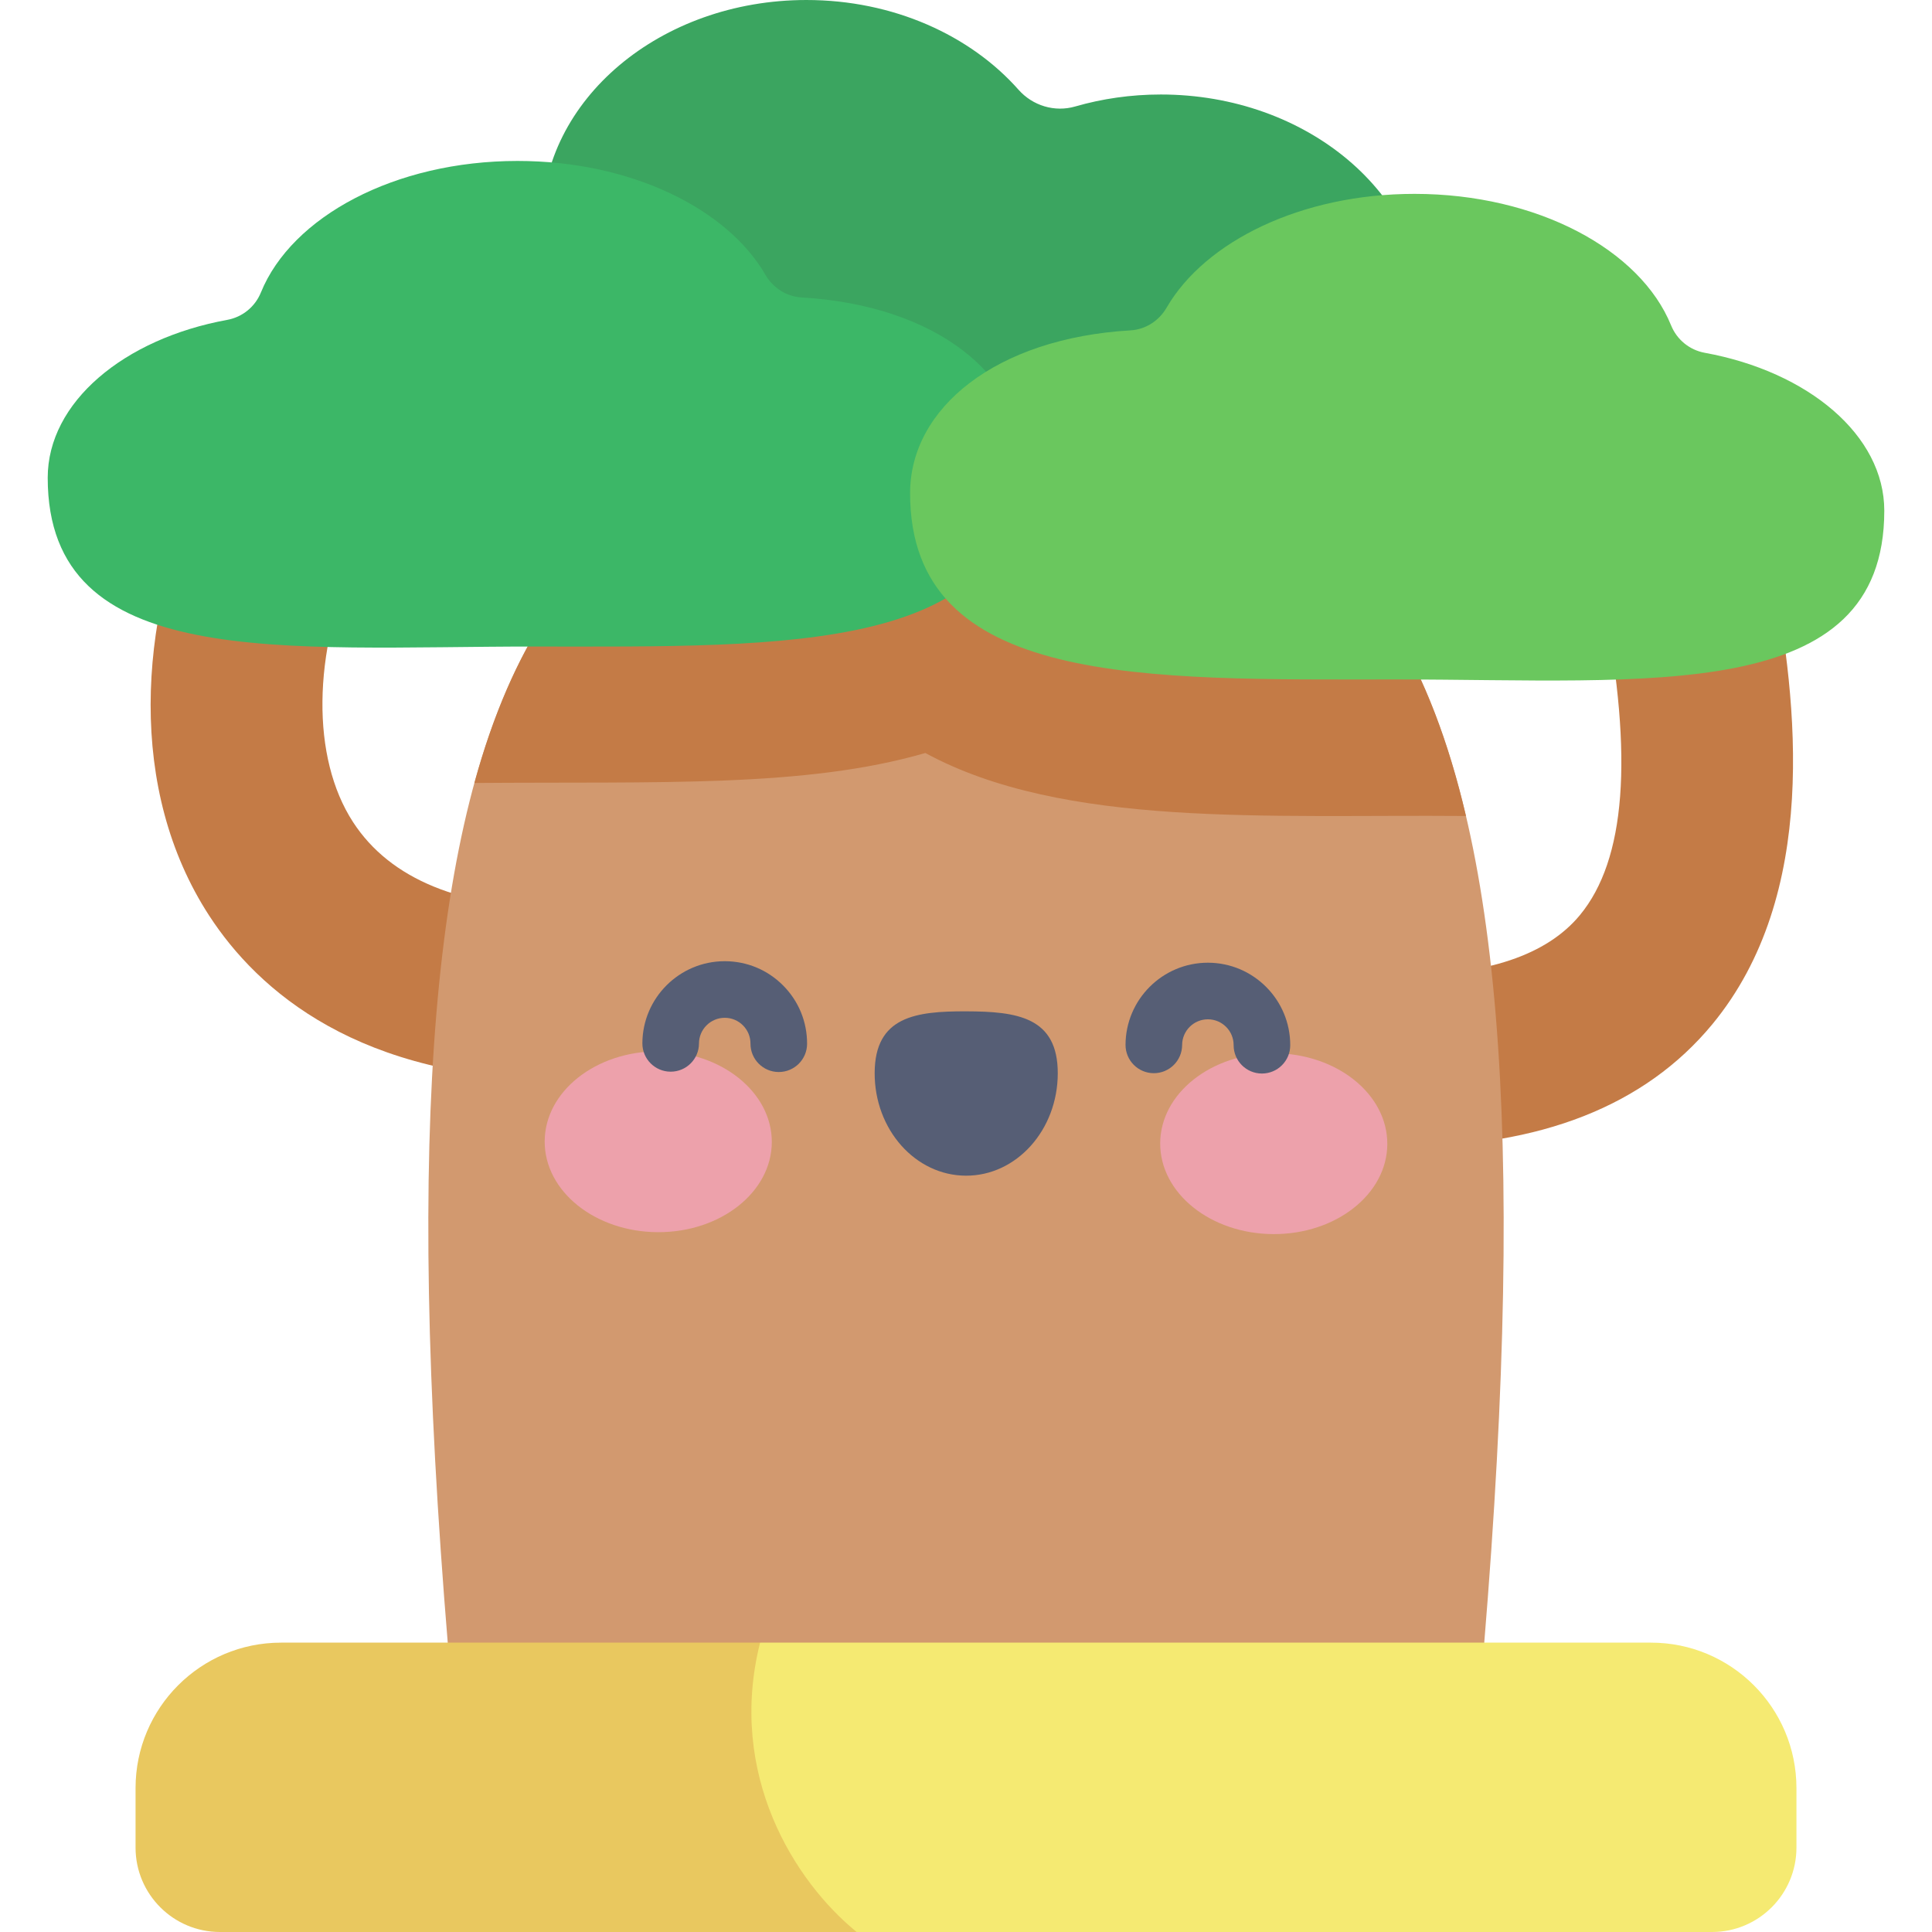 <svg id="Capa_1" enable-background="new 0 0 512 512" height="512" viewBox="0 0 512 512" width="512" xmlns="http://www.w3.org/2000/svg"><g><path d="m149.502 286.194c-54.352 0-81.155-23.68-94.069-43.546-21.685-33.357-18.794-77.804-2.688-114.072 5.097-11.478 18.532-16.649 30.01-11.553 11.477 5.097 16.65 18.533 11.553 30.01-11.537 25.978-11.829 53.779-.746 70.829 9.859 15.166 28.68 22.855 55.941 22.855 12.558 0 22.738 10.18 22.738 22.738s-10.181 22.739-22.739 22.739z" fill="#c47b46"/><path d="m371.366 303.927c-12.558 0-22.738-10.18-22.738-22.738s10.18-22.738 22.738-22.738c22.665 0 38.589-5.364 47.33-15.944 12.115-14.662 14.181-41.708 6.315-82.682-2.367-12.333 5.711-24.25 18.044-26.618 12.338-2.362 24.25 5.711 26.617 18.044 6.751 35.169 12.446 85.894-15.919 120.223-17.793 21.534-45.512 32.453-82.387 32.453z" fill="#c47b46"/><path d="m390.895 462.865c27.722-291.579-21.141-347.003-134.895-347.003s-162.617 55.424-134.895 347.003z" fill="#d2996f"/><path d="m256 115.862c-66.108 0-110.297 18.726-130.278 91.636 48.933-.389 87.608 1.294 119.505-7.946 36.672 19.917 90.715 16.257 143.271 16.692-18.799-80.174-63.821-100.382-132.498-100.382z" fill="#c47b46"/><path d="m307.631 143.094c38.708 0 70.088-26.427 70.088-59.026s-31.38-59.026-70.088-59.026c-7.947 0-15.579 1.121-22.697 3.178-5.436 1.571-11.261-.199-15.012-4.437-12.774-14.433-33.192-23.783-56.211-23.783-38.709 0-70.088 26.427-70.088 59.026v84.068z" fill="#3ba560"/><path d="m12.645 126.61c0 51.423 62.32 44.728 129.085 44.728s129.085 2.057 129.086-49.365c0-22.542-22.737-41.056-58.42-43.149-3.994-.234-7.537-2.533-9.544-5.994-10.242-17.66-35.795-30.177-65.709-30.177-32.49 0-59.831 14.766-68 34.851-1.545 3.798-4.892 6.529-8.926 7.266-27.413 5.005-47.572 21.84-47.572 41.84z" fill="#3cb767"/><path d="m499.355 135.334c0 51.423-62.32 44.728-129.085 44.728s-129.085 2.057-129.086-49.366c0-22.542 22.737-41.056 58.42-43.148 3.994-.234 7.537-2.533 9.544-5.994 10.242-17.66 35.795-30.177 65.709-30.177 32.49 0 59.831 14.766 68 34.851 1.545 3.798 4.892 6.529 8.926 7.266 27.413 5.004 47.572 21.84 47.572 41.84z" fill="#6ac75e"/><path d="m437.52 435.316h-236.089c-29.191 27.549-10.633 68.593 25.604 76.684h226.669c12.355 0 22.372-10.016 22.372-22.372v-15.757c0-21.293-17.262-38.555-38.556-38.555z" fill="#f5ea72"/><path d="m201.431 435.316h-126.951c-21.294 0-38.556 17.262-38.556 38.556v15.757c0 12.355 10.016 22.371 22.372 22.371h168.739c-16.373-13.292-34.391-41.696-25.604-76.684z" fill="#e9c85f"/><g><path d="m204.535 302.67c-.042 13.236-13.549 23.922-30.169 23.871-16.62-.052-30.06-10.824-30.019-24.059.041-13.236 13.548-23.923 30.169-23.871 16.621.051 30.06 10.823 30.019 24.059z" fill="#eda1ab"/><path d="m307.465 302.992c-.041 13.236 13.398 24.007 30.018 24.059s30.127-10.635 30.169-23.871-13.398-24.007-30.019-24.06c-16.619-.051-30.126 10.637-30.168 23.872z" fill="#eda1ab"/><g fill="#565e75"><path d="m280.32 284.494c.047-14.995-10.811-16.438-24.211-16.48s-24.267 1.333-24.314 16.328 10.778 27.184 24.178 27.226 24.3-12.08 24.347-27.074z"/><path d="m206.386 284.097c-.008 0-.016 0-.024 0-4.142-.013-7.49-3.381-7.477-7.523.006-1.823-.699-3.539-1.983-4.832-1.285-1.293-2.996-2.008-4.818-2.014-.007 0-.015 0-.022 0-3.753 0-6.812 3.047-6.824 6.802-.013 4.134-3.369 7.477-7.5 7.477-.008 0-.016 0-.024 0-4.142-.013-7.49-3.381-7.477-7.523.038-12.01 9.821-21.755 21.822-21.755h.07c5.829.018 11.303 2.305 15.412 6.44s6.362 9.623 6.343 15.452c-.012 4.134-3.367 7.476-7.498 7.476z"/><path d="m334.427 284.498c-.009 0-.016 0-.025 0-4.142-.013-7.489-3.381-7.477-7.523.012-3.763-3.04-6.834-6.803-6.846-.007 0-.015 0-.022 0-3.752 0-6.811 3.047-6.823 6.803-.014 4.134-3.369 7.476-7.499 7.476-.009 0-.017 0-.025 0-4.142-.013-7.489-3.382-7.476-7.524.039-12.01 9.822-21.755 21.823-21.755h.069c12.033.038 21.793 9.858 21.756 21.892-.012 4.134-3.367 7.477-7.498 7.477z"/></g></g></g></svg>